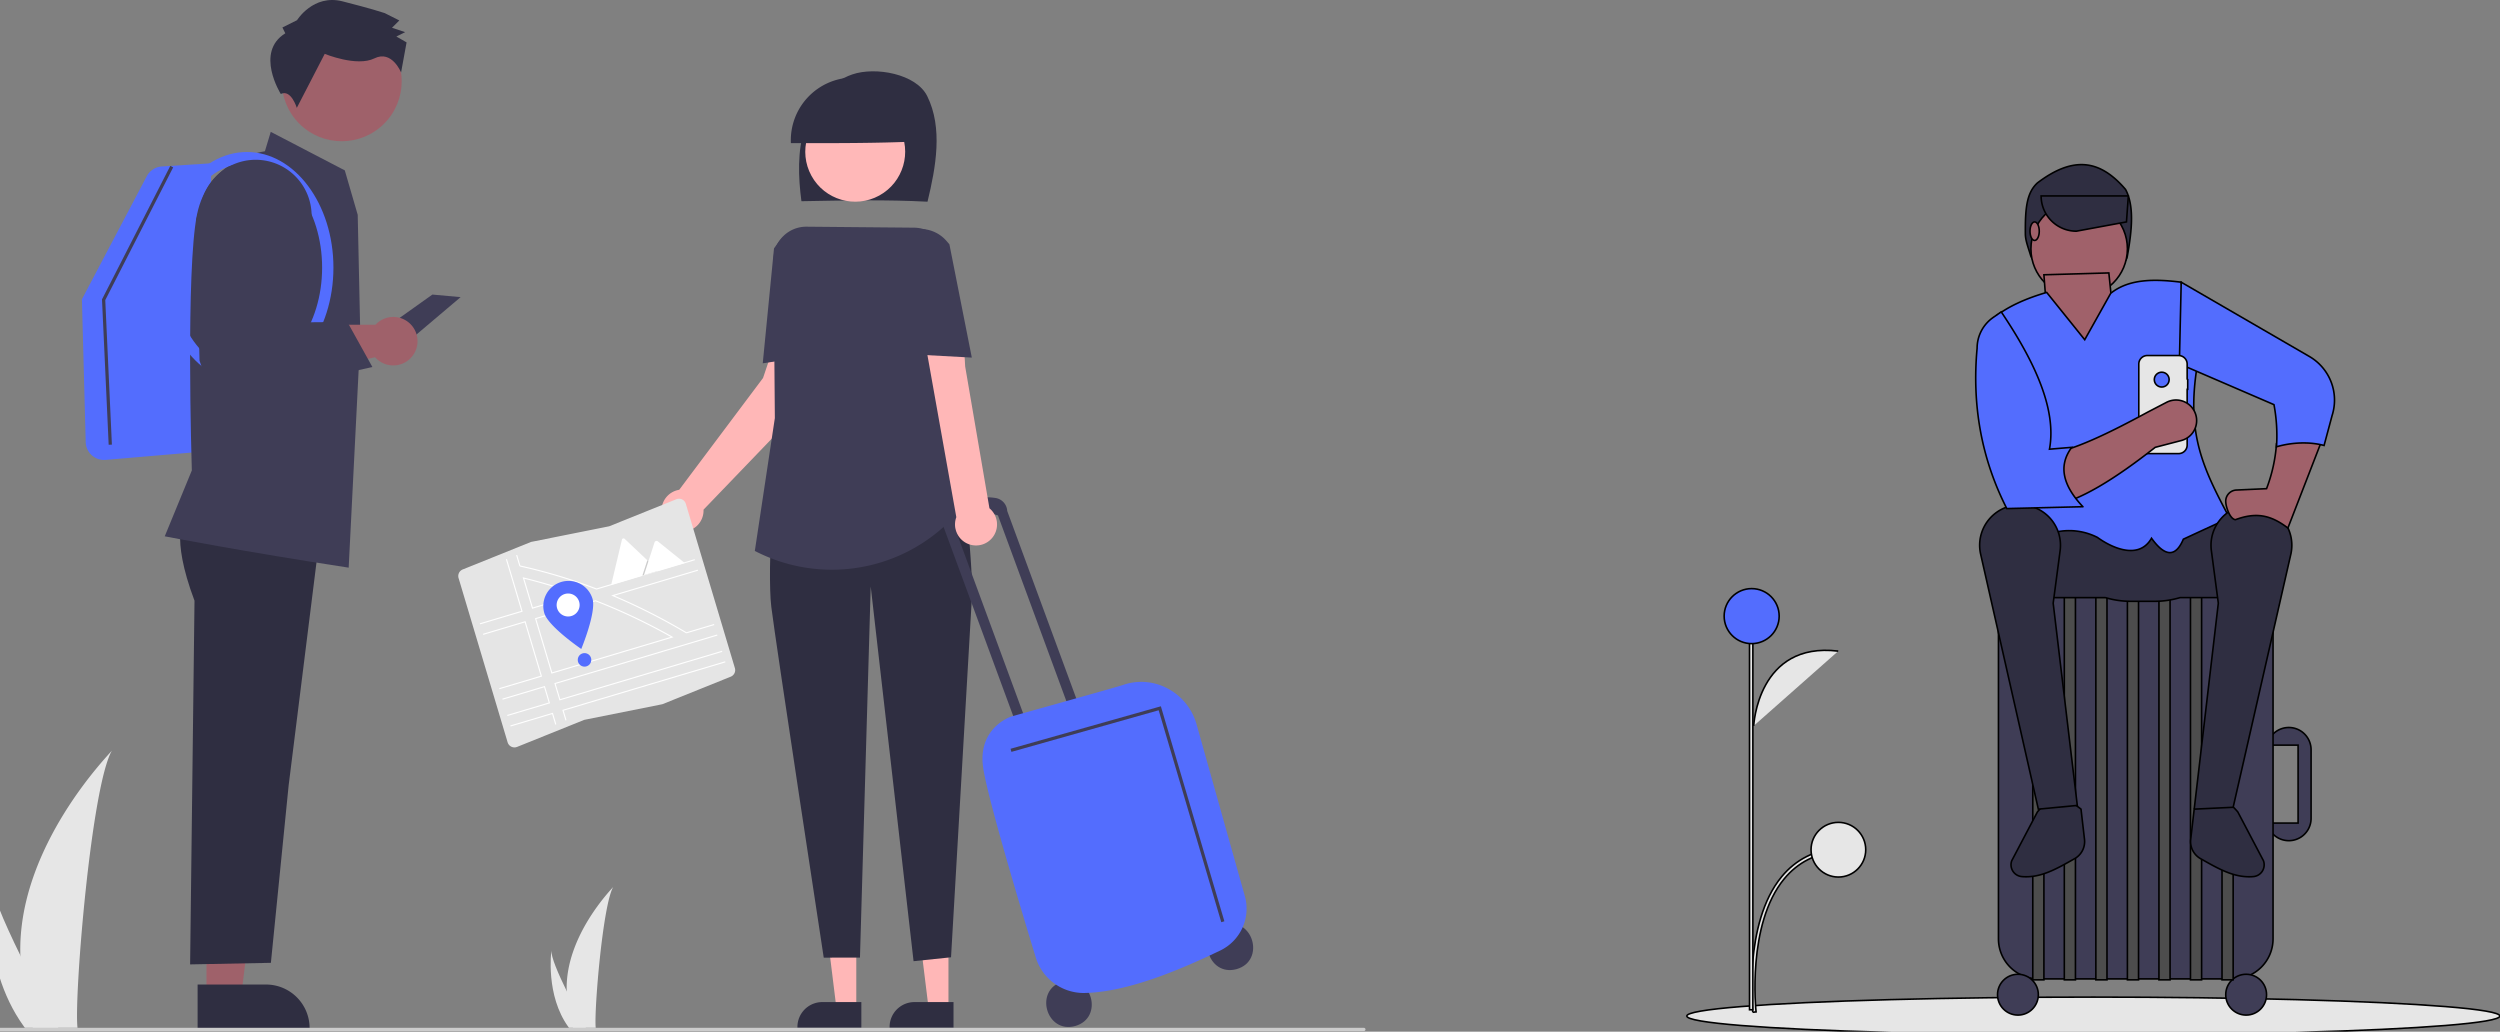 <svg width="1546" height="638" xmlns="http://www.w3.org/2000/svg" data-name="Layer 1">

 <rect width="100%" height="100%" fill="#808080" stroke="none"/>

 <g>
  <title>Layer 1</title>
  <path fill="#e6e6e6" d="m12.597,590.838a158.394,158.394 0 0 0 7.4,43.785c0.1,0.329 0.211,0.653 0.319,0.982l27.613,0c-0.029,-0.295 -0.059,-0.624 -0.088,-0.982c-1.841,-21.166 8.677,-148.453 21.369,-170.483c-1.112,1.787 -58.754,59.444 -56.613,126.698z" data-name="Path 133" id="e8d007e8-8581-4ac8-8421-0613b3e5935f-59"/>
  <path fill="#e6e6e6" d="m14.669,634.623c0.231,0.329 0.471,0.658 0.717,0.982l20.716,0c-0.157,-0.28 -0.339,-0.609 -0.55,-0.982c-3.422,-6.176 -13.551,-24.642 -22.953,-43.785c-10.1,-20.572 -19.374,-41.924 -18.593,-49.652c-0.242,1.742 -7.234,54.876 20.663,93.437z" data-name="Path 134" id="f8d01cab-c1a6-42c6-a30a-ae051f1ede34-60"/>
  <path fill="#e6e6e6" d="m350.448,612.86a80.473,80.473 0 0 0 3.76,22.245c0.051,0.167 0.107,0.332 0.162,0.499l14.029,0c-0.015,-0.15 -0.03,-0.317 -0.045,-0.499c-0.935,-10.754 4.408,-75.423 10.857,-86.616c-0.565,0.908 -29.851,30.201 -28.763,64.37z" data-name="Path 133" id="fd51cc05-38fd-444b-9e70-38f0335b4e21-61"/>
  <path fill="#e6e6e6" d="m351.5,635.106c0.117,0.167 0.239,0.334 0.364,0.499l10.525,0c-0.08,-0.142 -0.172,-0.309 -0.279,-0.499c-1.739,-3.138 -6.885,-12.52 -11.662,-22.245c-5.131,-10.452 -9.843,-21.3 -9.446,-25.226c-0.123,0.885 -3.675,27.88 10.498,47.472z" data-name="Path 134" id="ef6d185a-ee65-40f0-bfea-de8a051c0d9b-62"/>
  <polygon id="svg_1" fill="#3f3d56" points="267.392,182.157 231.682,207.557 253.902,209.937 284.852,183.747 267.392,182.157 "/>
  <polygon id="svg_2" fill="#9f616a" points="127.681,615.845 149.159,615.844 159.377,533 127.677,533.001 127.681,615.845 "/>
  <path id="svg_3" fill="#2f2e41" d="m122.202,608.833l42.298,-0.002l0.002,0a26.957,26.957 0 0 1 26.956,26.955l0,0.876l-69.254,0.003l-0.001,-27.832z"/>
  <path id="svg_4" fill="#2f2e41" d="m114.178,319.945s-9.308,10.522 6.105,51.539l-2.715,224.902l49.95,-0.974l10.98,-109.706l19.99,-160.092l-84.31,-5.669z"/>
  <path id="svg_5" fill="#536dfe" d="m64.308,284.442a11.344,11.344 0 0 1 -11.31,-11.042l-2.344,-88.338l40.109,-76.093a11.412,11.412 0 0 1 9.307,-6.03l30.566,-1.962l-2.639,178.065l-62.695,5.358q-0.499,0.043 -0.994,0.042z"/>
  <path id="svg_6" fill="#3f3d56" d="m215.62,351.039l-0.547,-0.084c-63.9,-9.746 -112.12,-19.088 -112.599,-19.182l-0.599,-0.116l16.751,-40.742c-0.132,-4.257 -3.758,-123.808 3.183,-158.156c6.72,-33.251 38.394,-38.7 42.003,-39.213l3.624,-12.008l45.787,23.826l7.986,27.484l1.622,75.327l-7.211,142.865z"/>
  <path id="svg_7" fill="#536dfe" d="m152.696,237c-29.5,0 -53.5,-32.075 -53.5,-71.5s24,-71.5 53.5,-71.5s53.5,32.075 53.5,71.5s-24,71.5 -53.5,71.5zm0,-136c-25.64,0 -46.5,28.935 -46.5,64.5s20.86,64.5 46.5,64.5s46.5,-28.935 46.5,-64.5s-20.86,-64.5 -46.5,-64.5z"/>
  <path id="svg_8" fill="#9f616a" d="m243.197,196a14.942,14.942 0 0 0 -10.977,4.801l-76.961,0l-28.19,6.001l4.628,35.699l100.281,-21.567a14.994,14.994 0 1 0 11.219,-24.933z"/>
  <circle transform="rotate(-45 -219.904 224.865)" id="svg_9" fill="#9f616a" r="37.091" cy="406.315" cx="208.487"/>
  <path id="svg_10" fill="#2f2e41" d="m176.434,20.6l-1.798,-3.619l9.048,-4.495s9.981,-16.241 28.043,-11.677s26.188,7.295 26.188,7.295l9.025,4.541l-4.53,4.507l8.126,2.732l-5.429,2.697l6.316,3.631l-3.4,18.611s-5.648,-14.116 -16.505,-8.722s-30.717,-2.789 -30.717,-2.789l-17.254,33.391s-3.559,-11.705 -9.906,-8.584c-0,0 -16.213,-25.821 2.793,-37.52z"/>
  <path id="svg_11" fill="#ffb7b7" d="m498.721,248.948l-1.585,-29.734l-16,-13l-9.269,27.534l-51.843,69.143a12.993,12.993 0 1 0 15.049,12.823c0,-0.175 -0.019,-0.345 -0.026,-0.518l63.674,-66.248z"/>
  <polygon id="svg_12" fill="#ffb7b7" points="529.531,623.687 517.272,623.686 511.439,576.398 529.533,576.399 529.531,623.687 "/>
  <path id="svg_13" fill="#2f2e41" d="m532.658,635.571l-39.531,-0.001l0,-0.5a15.387,15.387 0 0 1 15.386,-15.386l0.001,0l24.144,0.001l-0.001,15.887z"/>
  <polygon id="svg_14" fill="#ffb7b7" points="586.531,623.687 574.272,623.686 568.439,576.398 586.533,576.399 586.531,623.687 "/>
  <path id="svg_15" fill="#2f2e41" d="m589.658,635.571l-39.531,-0.001l0,-0.5a15.387,15.387 0 0 1 15.386,-15.386l0.001,0l24.144,0.001l-0.001,15.887z"/>
  <path id="svg_16" fill="#2f2e41" d="m573.574,124.736c5.191,-21.431 9.588,-45.604 -0.201,-65.342c-6.792,-13.696 -31.918,-18.308 -46.321,-13.374s-24.817,18.32 -29.397,32.915s-4.048,30.323 -2.052,45.495c26.49,-0.509 52.98,-1.018 77.971,0.305z"/>
  <circle transform="rotate(-28.663 -233.601 254.179)" id="svg_17" fill="#ffb8b8" r="30.89" cy="479.217" cx="512.342"/>
  <path id="svg_18" fill="#2f2e41" d="m566.634,87.477a38.799,38.799 0 1 0 -77.551,1.022c26.439,0.056 52.879,0.112 77.551,-1.022z"/>
  <path id="svg_19" fill="#2f2e41" d="m479.267,279.945s-5.027,73.011 -2.299,95.283s32.43,216.983 32.43,216.983l22.405,-0.04l6.651,-229.455l26.494,231.685l23.17,-2.409l13.144,-226.63s-2.061,-84.846 -18.813,-93.354l-103.181,7.937z"/>
  <path id="svg_20" fill="#3f3d56" d="m514.411,352.319a103.556,103.556 0 0 1 -47.31,-11.457l-0.32,-0.164l12.384,-82.172l-0.804,-97.934a20.245,20.245 0 0 1 20.43,-20.409l66.451,0.61a21.444,21.444 0 0 1 21.181,23.137l-6.218,78.51l20.565,63.724l-3.574,4.752a103.462,103.462 0 0 1 -82.783,41.402z"/>
  <path id="svg_21" fill="#3f3d56" d="m471.683,224.673l6.963,-71.052l2.238,-3.185a20.246,20.246 0 0 1 28.276,-4.872l1.918,1.361l-1.893,72.005l-37.502,5.742z"/>
  <path id="svg_22" fill="#3f3d56" d="m757.008,571.806c18.001,-4.973 25.683,22.363 7.727,27.495c-18,4.972 -25.682,-22.364 -7.727,-27.495z"/>
  <path id="svg_23" fill="#3f3d56" d="m657.201,606.989c18.001,-4.973 25.683,22.363 7.727,27.495c-18,4.972 -25.682,-22.364 -7.727,-27.495z"/>
  <path id="svg_24" fill="#3f3d56" d="m616.807,318.682l0.278,-0.078l46.367,125.882l6.113,-1.718l-46.699,-126.785l0,0a8.574,8.574 0 0 0 -7.171,-8.018c-23.188,-3.667 -32.587,16.917 -32.587,16.917l0.093,0.137l47.405,128.699l6.113,-1.718l-46.009,-124.913c14.007,-13.854 26.099,-8.405 26.099,-8.405z"/>
  <path id="svg_25" fill="#536dfe" d="m669.948,614.07a31.062,31.062 0 0 1 -29.452,-22.033c-8.849,-28.965 -29.729,-98.365 -32.496,-117.199c-3.602,-24.522 16.695,-31.496 17.147,-31.646c0.546,-0.184 8.707,-2.468 20.001,-5.629c19.199,-5.373 48.213,-13.493 49.279,-13.973a34.562,34.562 0 0 1 27.577,2.13a36.094,36.094 0 0 1 17.926,22.114l29.865,106.253a28.724,28.724 0 0 1 -15.223,33.723c-23.044,11.071 -56.841,25.84 -84.172,26.257c-0.151,0.002 -0.304,0.003 -0.454,0.003z"/>
  <path id="svg_26" fill="#ffb7b7" d="m611.876,314.327l-15.013,-87.698l-1.675,-29.597l-24.271,7.95l20.47,114.834a12.994,12.994 0 1 0 20.49,-5.49l0,0z"/>
  <path id="svg_27" fill="#3f3d56" d="m600.969,221.129l-37.883,-2.061l-8.901,-71.479l0.866,-0.751a21.445,21.445 0 0 1 30.312,2.217l1.752,2.038l0.026,0.129l13.828,69.906z"/>
  <polygon id="svg_28" fill="#3f3d56" points="755.237,570.283 716.517,439.231 625.468,464.962 624.924,463.038 717.875,436.769 718.155,437.717 757.155,569.717 755.237,570.283 "/>
  <polygon id="svg_29" fill="#3f3d56" points="67.197,275.046 63.074,185.145 105.306,102.591 107.086,103.502 65.097,185.583 69.195,274.954 67.197,275.046 "/>
  <path id="svg_30" fill="#ccc" d="m843.428,637.605l-921,0a1,1 0 0 1 0,-2l921,0a1,1 0 0 1 0,2z"/>
  <path id="svg_31" fill="#3f3d56" d="m132.189,249.192l-8.801,-26.18l-2.129,-87.269l3.75,-12.382a34.593,34.593 0 1 1 65.335,22.604l-20.1,51.506l1.022,1.983l43.546,-0.353l15.468,27.843l-98.091,22.247z"/>
  <path id="svg_32" fill="#e5e5e5" d="m409.595,435.492l-0.031,0.006l-48.264,9.662l-41.519,16.72a4.406,4.406 0 0 1 -5.733,-2.441q-0.076,-0.189 -0.135,-0.385l-30.331,-101.562a4.387,4.387 0 0 1 2.576,-5.348l42.278,-17.026l0.031,-0.006l48.264,-9.662l41.519,-16.72a4.406,4.406 0 0 1 5.733,2.441q0.076,0.189 0.135,0.385l30.331,101.562a4.387,4.387 0 0 1 -2.576,5.348l-42.278,17.026z"/>
  <path id="svg_33" fill="#fff" d="m357.803,367.272c-11.068,-3.906 -22.507,-7.327 -33.998,-10.169l-0.577,-0.143l5.834,19.535l29.724,-8.877l-0.983,-0.347zm-28.285,8.38l-5.3,-17.747c10.937,2.723 21.821,5.97 32.377,9.661l-27.077,8.086zm86.282,18.028q-7.728,-4.37 -15.678,-8.369q-2.192,-1.104 -4.398,-2.176q-13.462,-6.549 -27.336,-11.941l-0.108,-0.042l-37.471,11.191l10.233,34.264l75.452,-22.533l-0.694,-0.392zm-74.303,22.082l-9.845,-32.965l36.599,-10.93q13.379,5.203 26.452,11.526q2.27,1.097 4.523,2.227q7.873,3.942 15.546,8.258l-73.275,21.883zm74.303,-22.082q-7.728,-4.37 -15.678,-8.369q-2.192,-1.104 -4.398,-2.176q-13.462,-6.549 -27.336,-11.941l-0.108,-0.042l-37.471,11.191l10.233,34.264l75.452,-22.533l-0.694,-0.392zm-74.303,22.082l-9.845,-32.965l36.599,-10.93q13.379,5.203 26.452,11.526q2.27,1.097 4.523,2.227q7.873,3.942 15.546,8.258l-73.275,21.883zm16.307,-48.49c-11.068,-3.906 -22.507,-7.327 -33.998,-10.169l-0.577,-0.143l5.834,19.535l29.724,-8.877l-0.983,-0.347zm-28.285,8.38l-5.3,-17.747c10.937,2.723 21.821,5.97 32.377,9.661l-27.077,8.086zm28.285,-8.38c-11.068,-3.906 -22.507,-7.327 -33.998,-10.169l-0.577,-0.143l5.834,19.535l29.724,-8.877l-0.983,-0.347zm-28.285,8.38l-5.3,-17.747c10.937,2.723 21.821,5.97 32.377,9.661l-27.077,8.086zm86.282,18.028q-7.728,-4.37 -15.678,-8.369q-2.192,-1.104 -4.398,-2.176q-13.462,-6.549 -27.336,-11.941l-0.108,-0.042l-37.471,11.191l10.233,34.264l75.452,-22.533l-0.694,-0.392zm-74.303,22.082l-9.845,-32.965l36.599,-10.93q13.379,5.203 26.452,11.526q2.27,1.097 4.523,2.227q7.873,3.942 15.546,8.258l-73.275,21.883zm-30.859,16.291l0.194,0.65l25.654,-7.662l2.813,9.419l-25.654,7.661l0.194,0.65l26.304,-7.855l-3.201,-10.718l-26.304,7.855zm37.096,6.962l1.966,6.582l0.632,-0.254l-1.754,-5.872l100.032,-29.874l-0.194,-0.65l-100.681,30.068zm95.929,-45.982l-0.194,-0.65l-100.681,30.068l3.201,10.718l100.681,-30.068l-0.194,-0.65l-100.032,29.874l-2.813,-9.419l100.032,-29.874zm-74.773,-29.139a330.777,330.777 0 0 0 -47.119,-14.184l-1.964,-6.577l-0.632,0.254l1.979,6.628l0.664,0.401a330.1,330.1 0 0 1 46.936,14.152l0.108,0.042l60.881,-18.182l-0.194,-0.65l-60.66,18.116zm-46.516,13.892l-25.654,7.662l0.194,0.65l26.304,-7.855l-9.726,-32.566l-0.632,0.254l9.514,31.856zm109.117,-25.512l-53.522,15.984l0.872,0.366q12.313,5.181 24.563,11.455q1.741,0.891 3.479,1.807q8.647,4.541 17.16,9.588l0.63,0.157l17.051,-5.092l-0.194,-0.65l-17.01,5.08q-8.423,-4.998 -17.002,-9.514q-1.716,-0.904 -3.436,-1.788q-11.99,-6.159 -24.109,-11.299l51.713,-15.444l-0.194,-0.65zm-115.906,96.343l0.194,0.65l25.654,-7.662l1.952,6.535l0.632,-0.254l-2.128,-7.124l-26.304,7.856zm-16.925,-56.674l0.194,0.65l25.654,-7.662l9.845,32.965l-25.654,7.662l0.194,0.65l26.304,-7.855l-10.233,-34.264l-26.304,7.855zm59.145,-24.671c-11.068,-3.906 -22.507,-7.327 -33.998,-10.169l-0.577,-0.143l5.834,19.535l29.724,-8.877l-0.983,-0.347zm-28.285,8.38l-5.3,-17.747c10.937,2.723 21.821,5.97 32.377,9.661l-27.077,8.086zm86.282,18.028q-7.728,-4.37 -15.678,-8.369q-2.192,-1.104 -4.398,-2.176q-13.462,-6.549 -27.336,-11.941l-0.108,-0.042l-37.471,11.191l10.233,34.264l75.452,-22.533l-0.694,-0.392zm-74.303,22.082l-9.845,-32.965l36.599,-10.93q13.379,5.203 26.452,11.526q2.27,1.097 4.523,2.227q7.873,3.942 15.546,8.258l-73.275,21.883zm16.307,-48.49c-11.068,-3.906 -22.507,-7.327 -33.998,-10.169l-0.577,-0.143l5.834,19.535l29.724,-8.877l-0.983,-0.347zm-28.285,8.38l-5.3,-17.747c10.937,2.723 21.821,5.97 32.377,9.661l-27.077,8.086zm86.282,18.028q-7.728,-4.37 -15.678,-8.369q-2.192,-1.104 -4.398,-2.176q-13.462,-6.549 -27.336,-11.941l-0.108,-0.042l-37.471,11.191l10.233,34.264l75.452,-22.533l-0.694,-0.392zm-74.303,22.082l-9.845,-32.965l36.599,-10.93q13.379,5.203 26.452,11.526q2.27,1.097 4.523,2.227q7.873,3.942 15.546,8.258l-73.275,21.883z"/>
  <path id="svg_34" fill="#536dfe" d="m366.421,370.331c2.456,8.225 -6.965,30.997 -6.965,30.997s-20.366,-13.876 -22.822,-22.101a15.543,15.543 0 1 1 29.787,-8.896l-0,0z"/>
  <path id="svg_35" fill="#fff" d="m358.143,372.098a7.106,7.106 0 1 1 -8.842,-4.775a7.102,7.102 0 0 1 8.842,4.775z"/>
  <circle id="svg_36" fill="#536dfe" r="4.19" cy="408.062" cx="361.468"/>
  <path id="svg_37" fill="#fff" d="m407.187,352.972l-29.119,8.696a0.621,0.621 0 0 1 -0.111,0.024l6.648,-27.968a1.006,1.006 0 0 1 1.679,-0.501l14.024,13.248l0.672,0.634l6.209,5.867z"/>
  <polygon id="svg_38" opacity="0.2" points="407.186,352.972 397.244,355.941 400.008,347.395 400.206,346.779 400.306,346.471 400.977,347.105 407.186,352.972 "/>
  <path id="svg_39" fill="#fff" d="m423.4,348.13l-25.186,7.522l2.763,-8.547l0.199,-0.616l3.601,-11.138a1.343,1.343 0 0 1 1.876,-0.685a1.2,1.2 0 0 1 0.126,0.087l16.621,13.376z"/>
  <g stroke="null">
   <g stroke="null">
    <title stroke="null">Layer 1</title>
    <ellipse stroke="null" cx="1294.509" cy="628.316" rx="251.395" ry="11.708" fill="#e6e6e6" id="svg_73"/>
    <path stroke="null" d="m1415.405,449.887a13.77,13.77 0 0 0 -13.465,10.9l19.202,0l0,48.19l-19.202,0a13.768,13.768 0 0 0 27.233,-2.868l0,-42.453a13.769,13.769 0 0 0 -13.769,-13.769z" fill="#3f3d56" id="svg_72"/>
    <path stroke="null" d="m1260.595,365.554a24.783,24.783 0 0 0 -24.755,24.755l0,190.292a24.783,24.783 0 0 0 24.755,24.755l120.302,0a24.783,24.783 0 0 0 24.755,-24.755l0,-190.292a24.783,24.783 0 0 0 -24.755,-24.755l-120.302,0z" fill="#3f3d56" id="svg_71"/>
    <circle stroke="null" cx="1247.887" cy="615.109" r="12.621" fill="#3f3d56" id="svg_70"/>
    <circle stroke="null" cx="1389.015" cy="615.109" r="12.621" fill="#3f3d56" id="svg_69"/>
    <rect stroke="null" x="1257.066" y="363.833" width="6.884" height="242.097" fill="#4d4d4d" id="svg_68"/>
    <rect stroke="null" x="1276.572" y="363.833" width="6.884" height="242.097" fill="#4d4d4d" id="svg_67"/>
    <rect stroke="null" x="1296.077" y="363.833" width="6.884" height="242.097" fill="#4d4d4d" id="svg_66"/>
    <rect stroke="null" x="1315.583" y="363.833" width="6.884" height="242.097" fill="#4d4d4d" id="svg_65"/>
    <rect stroke="null" x="1335.088" y="363.833" width="6.884" height="242.097" fill="#4d4d4d" id="svg_64"/>
    <rect stroke="null" x="1354.594" y="363.833" width="6.884" height="242.097" fill="#4d4d4d" id="svg_63"/>
    <rect stroke="null" x="1374.099" y="363.833" width="6.884" height="242.097" fill="#4d4d4d" id="svg_62"/>
    <path stroke="null" d="m1379.133,345.475a49.791,49.791 0 0 0 6.87,-25.242l-121.909,0a49.791,49.791 0 0 0 6.87,25.242l-24.797,0c0,13.307 11.237,24.095 25.099,24.095l30.716,0a55.835,55.835 0 0 0 15.896,2.295l14.342,0a55.835,55.835 0 0 0 15.896,-2.295l30.716,0c13.862,0 25.099,-10.788 25.099,-24.095l-24.797,0z" fill="#2f2e41" id="svg_61"/>
    <path stroke="null" d="m1289.083,519.303a12.153,12.153 0 0 1 -6.712,12.013l-0.062,0.034c-11.475,6.545 -20.865,11.683 -32.009,10.737a7.323,7.323 0 0 1 -6.216,-9.852l15.851,-30.143c9.208,-10.727 15.696,-10.738 26.963,-1.721l2.184,18.932z" fill="#2f2e41" id="svg_60"/>
    <path stroke="null" d="m1354.704,519.303a12.153,12.153 0 0 0 6.712,12.013l0.062,0.034c11.475,6.545 20.865,11.683 32.009,10.737a7.323,7.323 0 0 0 6.216,-9.852l-15.851,-30.143c-9.208,-10.727 -15.696,-10.738 -26.963,-1.721l-2.184,18.932z" fill="#2f2e41" id="svg_59"/>
    <path stroke="null" d="m1308.637,164.189l-44.107,0a9.297,9.297 0 0 1 -8.913,-6.604c-1.358,-4.527 -3.111,-8.918 -3.139,-12.902c-0.108,-15.459 0.66,-25.299 7.458,-31.553c22.65,-17.175 39.062,-14.015 54.501,4.016c5.42,10.074 4.029,25.108 1.097,41.264a7.017,7.017 0 0 1 -6.896,5.778z" fill="#2f2e41" id="svg_58"/>
    <circle stroke="null" cx="1285.751" cy="153.863" r="29.832" fill="#a0616a" id="svg_57"/>
    <polygon stroke="null" points="1308.698,213.527 1267.392,214.675 1263.95,169.927 1304.109,168.779 1308.698,213.527 " fill="#a0616a" id="svg_56"/>
    <path stroke="null" d="m1378.688,320.233l-28.502,13.193c-4.776,11.329 -11.359,11.003 -19.688,-0.572c-7.95,13.921 -25.071,5.579 -33.435,-0.502a38.511,38.511 0 0 0 -34.834,-0.072l-30.406,-134.817c9.372,-8.057 21.861,-13.119 33.848,-16.637l23.521,29.258l16.063,-28.684c11.165,-8.977 26.847,-8.993 43.6,-6.884l9.782,52.297c-6.452,41.254 3.25,61.945 20.05,93.42z" fill="#536dfe" id="svg_55"/>
    <path stroke="null" d="m1284.603,498.077l-24.095,2.295l-35.695,-157.757a24.991,24.991 0 0 1 24.396,-30.413l0,0a24.991,24.991 0 0 1 24.776,28.264l-4.299,32.547l14.916,125.064z" fill="#2f2e41" id="svg_54"/>
    <path stroke="null" d="m1356.888,500.372l24.095,-1.147l35.695,-156.61a24.991,24.991 0 0 0 -24.396,-30.413l0,0a24.991,24.991 0 0 0 -24.776,28.264l4.299,32.547l-14.916,127.359z" fill="#2f2e41" id="svg_53"/>
    <path stroke="null" d="m1435.205,273.97l-20.375,52.573c-11.14,-8.517 -20.121,-9.679 -32.477,-5.163c-3.417,-0.475 -5.96,-7.985 -5.96,-11.435l0,0a6.911,6.911 0 0 1 6.597,-6.904l18.645,-0.848a97.072,97.072 0 0 0 6.153,-27.857a52.72,52.72 0 0 1 27.417,-0.367z" fill="#a0616a" id="svg_52"/>
    <path stroke="null" d="m1437.205,275.485l4.967,-18.534a31.207,31.207 0 0 0 -14.074,-36.512l-79.241,-45.924l-1.147,50.485l58.516,25.242a103.81,103.81 0 0 1 1.563,26.07c9.128,-2.713 20.266,-3.289 29.416,-0.827z" fill="#536dfe" id="svg_51"/>
    <path stroke="null" d="m1315.009,137.226l-30.979,5.737a21.8,21.8 0 0 1 -21.8,-21.8l53.927,0l-1.147,16.063z" fill="#2f2e41" id="svg_50"/>
    <ellipse stroke="null" cx="1258.214" cy="142.963" rx="2.868" ry="5.737" fill="#a0616a" id="svg_49"/>
    <path stroke="null" d="m1352.872,234.274l-0.333,0l0,-9.128a5.283,5.283 0 0 0 -5.283,-5.283l-19.339,0a5.283,5.283 0 0 0 -5.283,5.283l0,50.076a5.283,5.283 0 0 0 5.283,5.283l19.339,0a5.283,5.283 0 0 0 5.283,-5.283l0,-34.451l0.333,0l0,-6.497z" fill="#e6e6e6" id="svg_48"/>
    <circle stroke="null" cx="1336.809" cy="234.753" r="4.59" fill="#536dfe" id="svg_47"/>
    <path stroke="null" d="m1332.793,276.633c-23.602,18.527 -47.265,33.948 -64.827,36.142l-2.868,-31.553c16.867,-2.431 39.419,-13.544 63.106,-26.39l11.585,-6.024a12.738,12.738 0 0 1 18.578,10.325l0,0a12.738,12.738 0 0 1 -9.485,13.303l-16.088,4.197z" fill="#a0616a" id="svg_46"/>
    <path stroke="null" d="m1288.046,313.349l-47.043,1.147c-15.829,-31.053 -21.574,-64.19 -18.358,-99.178a23.128,23.128 0 0 1 9.963,-19.016l4.953,-3.429c21.176,31.436 34.311,60.628 29.832,84.906l13.769,-1.147c-8.916,12.034 -4.789,24.306 6.884,36.716z" fill="#536dfe" id="svg_45"/>
    <path stroke="null" d="m1084.498,448.852s2.431,-52.275 52.256,-46.199" fill="#e6e6e6" id="svg_44"/>
    <path stroke="null" d="m1083.913,625.987c-0.062,-0.547 -5.943,-55.019 17.869,-83.846c8.788,-10.64 20.564,-16.598 35,-17.708l0.159,2.054c-13.856,1.066 -25.15,6.773 -33.568,16.962c-23.255,28.148 -17.475,81.768 -17.414,82.305l-2.045,0.233z" fill="#e6e6e6" id="svg_43"/>
    <rect stroke="null" x="1081.9" y="395.404" width="2.073" height="229.026" fill="#e6e6e6" id="svg_42"/>
    <circle stroke="null" cx="1083.226" cy="381.01" r="17.013" fill="#536dfe" id="svg_41"/>
    <circle stroke="null" cx="1136.861" cy="525.459" r="16.906" fill="#e6e6e6" id="svg_40"/>
   </g>
  </g>
 </g>
</svg>